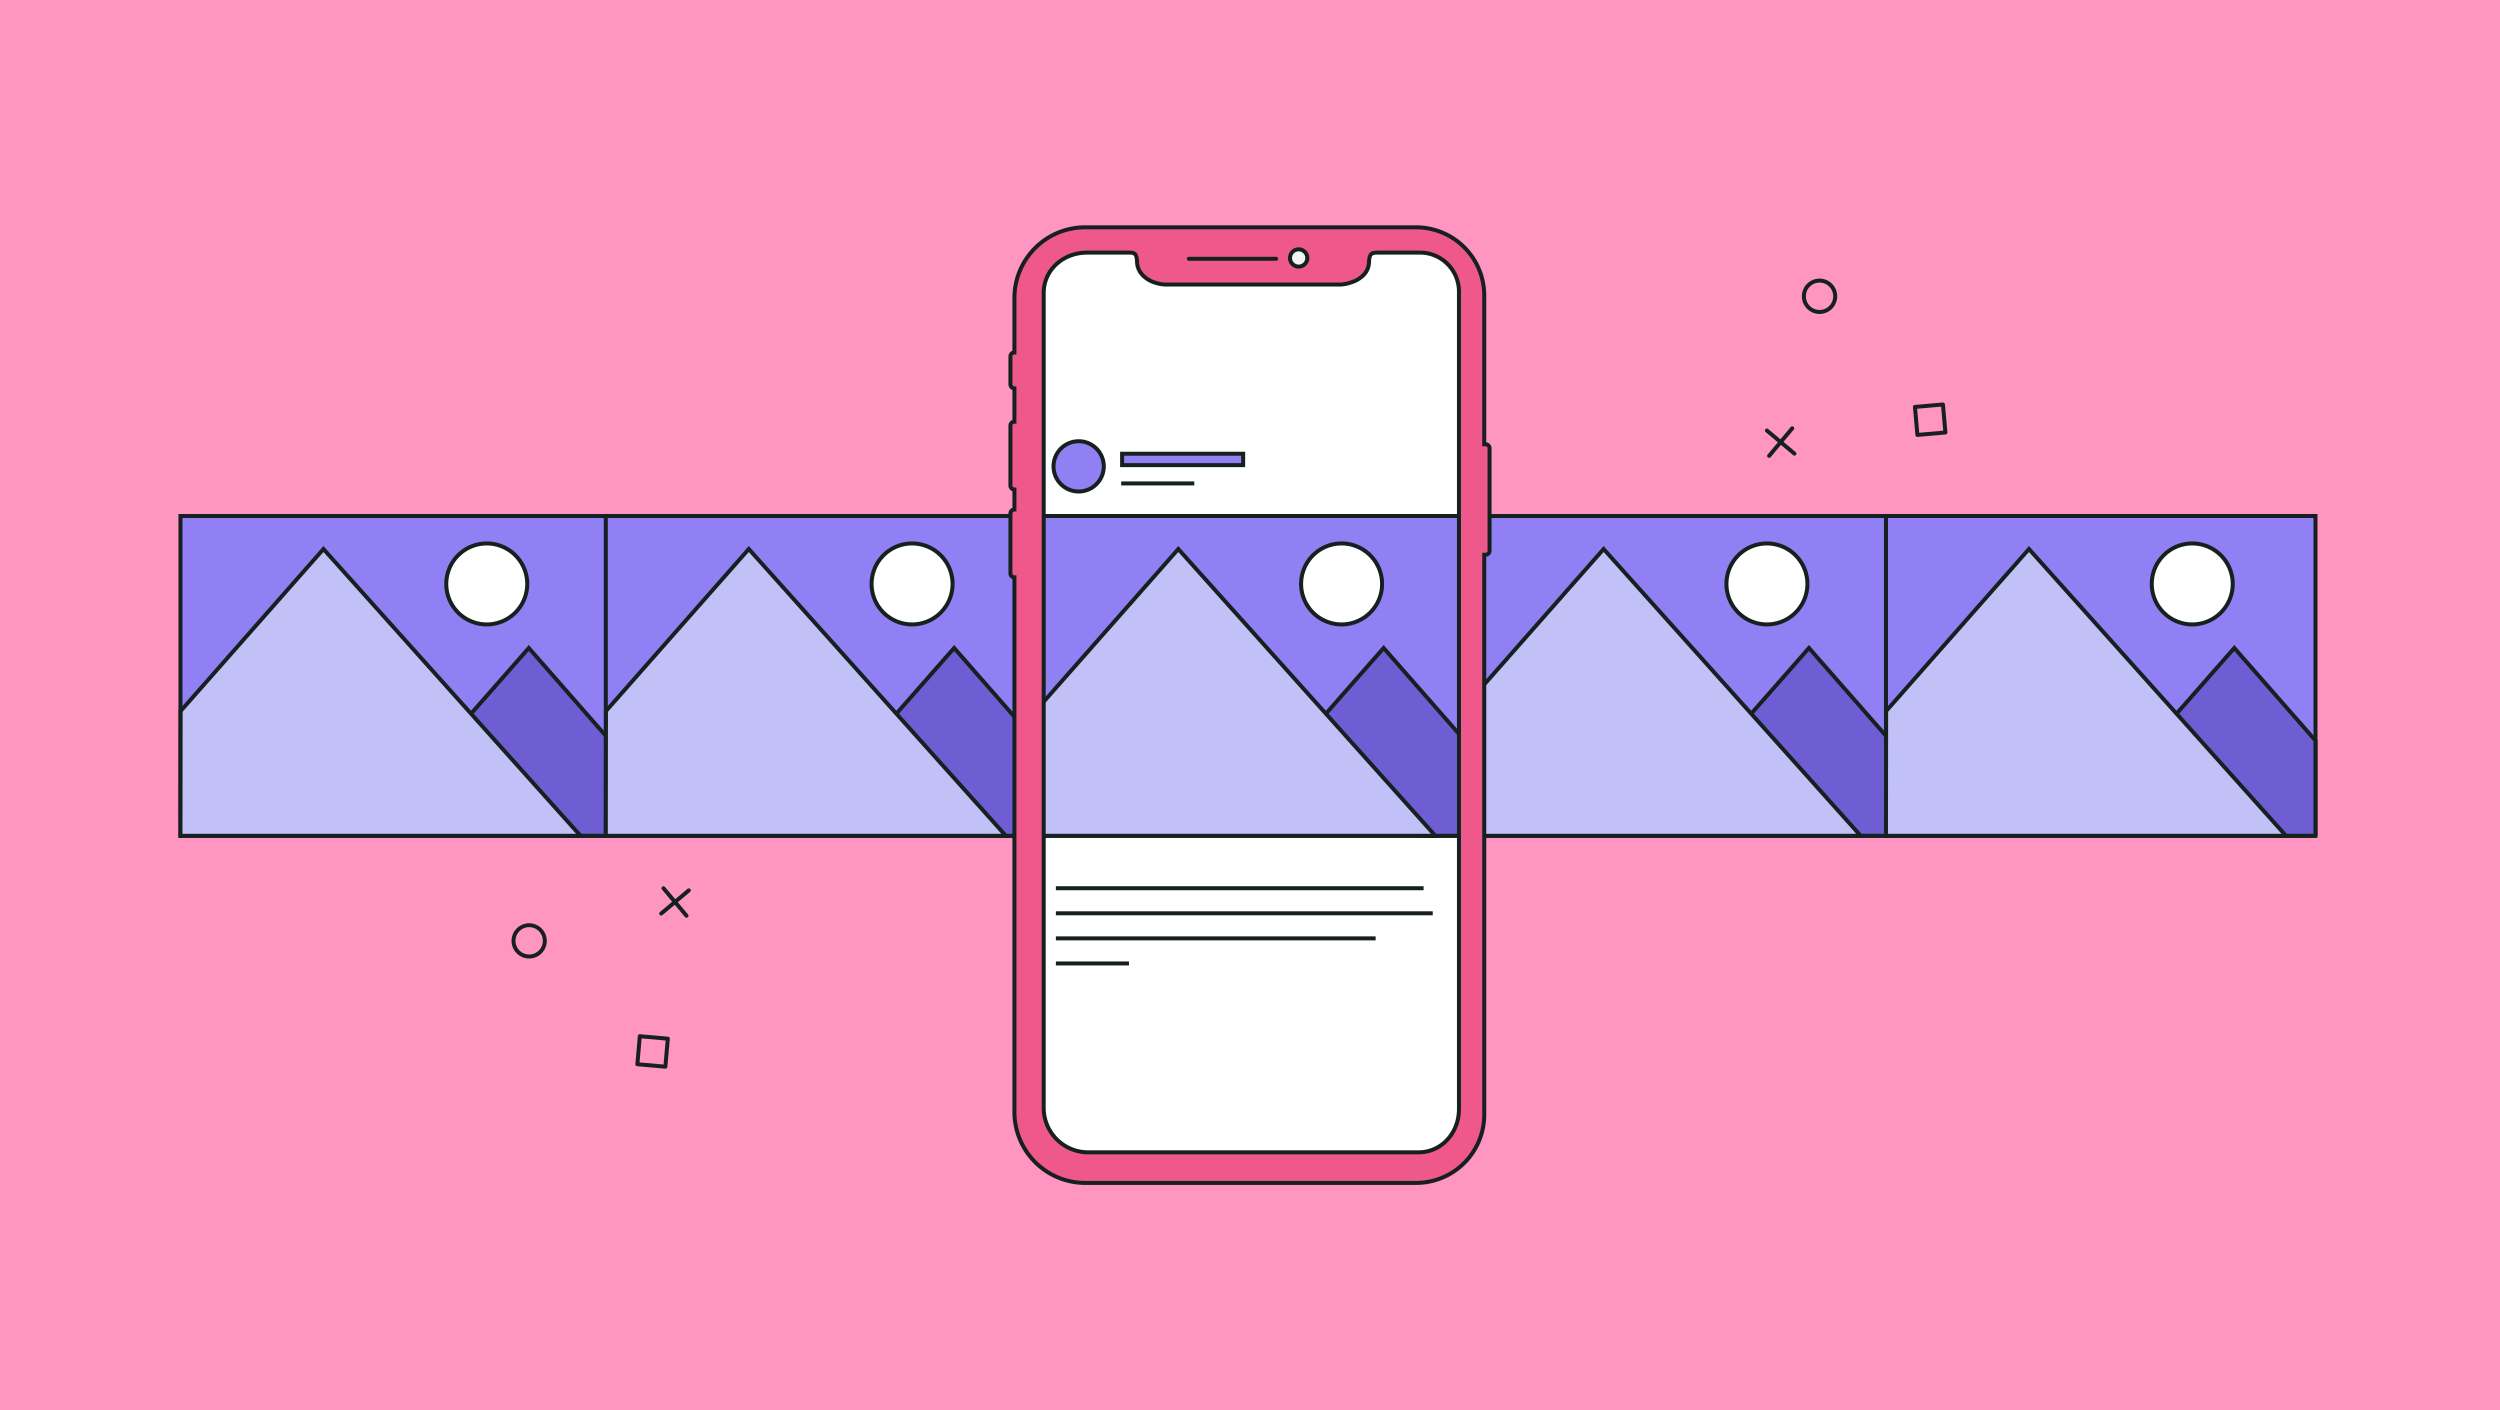 <svg xmlns="http://www.w3.org/2000/svg" width="780" height="440" viewBox="0 0 780 440"><rect x="0" y="0" width="780" height="440" fill="#333333" stroke="none"/><defs><style>.a{fill:#ff95c1;}.b{fill:#fff;}.c{fill:#162020;}.d{fill:#9180f4;}.e{fill:#6f5ed3;}.f{fill:#c1c1f7;}.g{fill:#ef588b;}.h{fill:#f3f4f4;}</style></defs><rect class="a" x="0.002" y="0.001" width="780" height="440"></rect><path class="b" d="M457.161,245.783V89.908a14.835,14.835,0,0,0-14.835-14.835H335.101a14.834,14.834,0,0,0-14.834,14.878l.753,256.807a14.824,14.824,0,0,0,.458,3.555c.131,9.165,8.856,16.563,19.615,16.563h97.399c10.84,0,19.627-7.507,19.627-16.768V245.783Z"></path><path class="c" d="M438.491,367.501H341.092c-10.997,0-20.059-7.668-20.239-17.107a15.571,15.571,0,0,1-.458-3.634l-.753-256.808a15.46,15.46,0,0,1,15.46-15.505H442.326a15.478,15.478,0,0,1,15.46,15.46V245.158h.956V350.107C458.742,359.698,449.657,367.501,438.491,367.501ZM335.102,75.698a14.21,14.21,0,0,0-14.21,14.251l.753,256.808a14.341,14.341,0,0,0,.439,3.405l.019.143c.125,8.793,8.645,15.946,18.99,15.946h97.399c10.478,0,19.001-7.242,19.001-16.144V246.408h-.956v-156.5a14.226,14.226,0,0,0-14.21-14.21Z"></path><path class="c" d="M567.69,97.952a5.513,5.513,0,1,1,4.229-1.968v0A5.505,5.505,0,0,1,567.69,97.952Zm.008-9.775a4.263,4.263,0,1,0,2.738.996A4.259,4.259,0,0,0,567.697,88.177Zm3.743,7.406h0Z"></path><path class="c" d="M559.861,142.156a.623.623,0,0,1-.401-.146l-8.58-7.197a.625.625,0,1,1,.803-.958l8.58,7.197a.625.625,0,0,1-.401,1.104Z"></path><path class="c" d="M551.973,142.847a.625.625,0,0,1-.479-1.027l7.197-8.579a.625.625,0,1,1,.957.804l-7.197,8.579A.624.624,0,0,1,551.973,142.847Z"></path><path class="c" d="M598.227,136.325a.626.626,0,0,1-.623-.57l-.765-8.735a.626.626,0,0,1,.568-.677l8.735-.766a.638.638,0,0,1,.456.143.628.628,0,0,1,.222.424l.765,8.735a.626.626,0,0,1-.568.677l-8.735.766C598.263,136.324,598.245,136.325,598.227,136.325Zm-.088-8.793.656,7.49,7.49-.656-.656-7.49Z"></path><path class="c" d="M165.11,299.053c-.163,0-.327-.007-.491-.021a5.498,5.498,0,1,1,.491.021Zm-.017-9.781a4.265,4.265,0,1,0,2.748,7.533h0a4.265,4.265,0,0,0-2.369-7.517C165.346,289.277,165.22,289.272,165.094,289.272Z"></path><path class="c" d="M214.191,286.329a.623.623,0,0,1-.478-.224l-7.197-8.579a.625.625,0,0,1,.957-.803l7.197,8.579a.625.625,0,0,1-.478,1.026Z"></path><path class="c" d="M206.304,285.639a.625.625,0,0,1-.401-1.103l8.579-7.197a.625.625,0,1,1,.803.957l-8.579,7.197A.621.621,0,0,1,206.304,285.639Z"></path><path class="c" d="M207.596,333.431c-.019,0-.036-.001-.055-.002l-8.735-.766a.627.627,0,0,1-.568-.678l.765-8.735a.626.626,0,0,1,.222-.424.658.658,0,0,1,.456-.145l8.735.766a.626.626,0,0,1,.568.678l-.765,8.735a.627.627,0,0,1-.623.57Zm-8.059-1.959,7.49.657.656-7.49-7.49-.657Z"></path><rect class="d" x="455.719" y="161.001" width="134.006" height="99.776"></rect><path class="c" d="M590.351,261.402H455.095V160.376H590.351Zm-134.006-1.25H589.101V161.626H456.345Z"></path><circle class="b" cx="551.282" cy="182.191" r="12.632"></circle><path class="c" d="M551.281,195.448a13.257,13.257,0,1,1,13.258-13.257A13.272,13.272,0,0,1,551.281,195.448Zm0-25.264a12.007,12.007,0,1,0,12.008,12.007A12.021,12.021,0,0,0,551.281,170.184Z"></path><path class="e" d="M589.714,260.768h-13.757l-31.629-35.762L564.397,202.17l25.317,28.879Z"></path><path class="c" d="M589.714,261.393H575.676l-32.182-36.386,20.903-23.784,25.941,29.591v29.964h-.625Zm-13.476-1.25h12.851V231.284l-24.693-28.167L545.16,225.005Z"></path><polygon class="f" points="580.537 260.778 500.331 171.293 455.772 221.847 455.72 260.778 580.537 260.778"></polygon><path class="c" d="M581.937,261.402H455.094l.053-39.791.156-.177,45.024-51.083Zm-125.591-1.25h122.792L500.335,172.234l-43.938,49.85Z"></path><rect class="d" x="588.423" y="161.001" width="134.006" height="99.776"></rect><path class="c" d="M723.055,261.402H587.798V160.376H723.055Zm-134.007-1.25H721.805V161.626H589.048Z"></path><circle class="b" cx="683.985" cy="182.191" r="12.632"></circle><path class="c" d="M683.985,195.448a13.257,13.257,0,1,1,13.257-13.257A13.272,13.272,0,0,1,683.985,195.448Zm0-25.264a12.007,12.007,0,1,0,12.007,12.007A12.021,12.021,0,0,0,683.985,170.184Z"></path><path class="e" d="M722.418,260.768h-13.757l-31.629-35.762L697.1,202.17l25.317,28.879Z"></path><path class="c" d="M722.418,261.393H708.379l-32.181-36.386,20.903-23.784,25.941,29.591v29.964h-.625Zm-13.477-1.25H721.793V231.284L697.1,203.117l-19.235,21.888Z"></path><polygon class="f" points="713.241 260.778 633.034 171.293 588.475 221.847 588.423 260.778 713.241 260.778"></polygon><path class="c" d="M714.64,261.402H587.797l.054-39.791.156-.177L633.03,170.352Zm-125.591-1.25h122.792l-78.803-87.918-43.938,49.85Z"></path><rect class="d" x="56.306" y="161.001" width="134.006" height="99.776"></rect><path class="c" d="M190.938,261.402H55.681V160.376H190.938Zm-134.007-1.25H189.688V161.626H56.931Z"></path><circle class="b" cx="151.868" cy="182.191" r="12.632"></circle><path class="c" d="M151.868,195.448a13.257,13.257,0,1,1,13.257-13.257A13.272,13.272,0,0,1,151.868,195.448Zm0-25.264a12.007,12.007,0,1,0,12.007,12.007A12.021,12.021,0,0,0,151.868,170.184Z"></path><path class="e" d="M190.3,260.768h-13.757L144.914,225.006,164.983,202.17,190.3,231.049Z"></path><path class="c" d="M190.301,261.393H176.262l-32.181-36.386,20.903-23.784,25.941,29.591v29.964h-.625Zm-13.477-1.25h12.852V231.284l-24.693-28.167-19.235,21.888Z"></path><polygon class="f" points="181.123 260.778 100.917 171.293 56.358 221.847 56.306 260.778 181.123 260.778"></polygon><path class="c" d="M182.523,261.402H55.68l.054-39.791.156-.177,45.023-51.083Zm-125.591-1.25h122.792l-78.803-87.918-43.938,49.85Z"></path><rect class="d" x="189.01" y="161.001" width="134.006" height="99.776"></rect><path class="c" d="M323.641,261.402H188.385V160.376H323.641Zm-134.006-1.25H322.391V161.626H189.635Z"></path><circle class="b" cx="284.572" cy="182.191" r="12.632"></circle><path class="c" d="M284.571,195.448a13.257,13.257,0,1,1,13.258-13.257A13.272,13.272,0,0,1,284.571,195.448Zm0-25.264a12.007,12.007,0,1,0,12.008,12.007A12.021,12.021,0,0,0,284.571,170.184Z"></path><path class="e" d="M323.004,260.768H309.247l-31.629-35.762L297.687,202.17,323.004,231.049Z"></path><path class="c" d="M323.004,261.393H308.966l-32.182-36.386,20.903-23.784,25.941,29.591v29.964h-.625Zm-13.476-1.25h12.851V231.284l-24.693-28.167L278.45,225.005Z"></path><polygon class="f" points="313.827 260.778 233.621 171.293 189.062 221.847 189.01 260.778 313.827 260.778"></polygon><path class="c" d="M315.227,261.402H188.384l.053-39.791.156-.177,45.024-51.083Zm-125.591-1.25h122.792L233.625,172.234l-43.938,49.85Z"></path><rect class="c" x="329.43" y="276.5" width="114.736" height="1.25"></rect><rect class="c" x="329.43" y="284.324" width="117.587" height="1.25"></rect><rect class="c" x="329.43" y="292.148" width="99.772" height="1.25"></rect><rect class="c" x="329.43" y="299.972" width="22.805" height="1.25"></rect><circle class="d" cx="336.541" cy="145.509" r="7.839"></circle><path class="c" d="M336.541,153.973a8.464,8.464,0,1,1,8.464-8.464A8.473,8.473,0,0,1,336.541,153.973Zm0-15.678a7.214,7.214,0,1,0,7.214,7.214A7.223,7.223,0,0,0,336.541,138.294Z"></path><rect class="c" x="349.809" y="150.206" width="22.805" height="1.25"></rect><rect class="d" x="350.097" y="141.566" width="37.77" height="3.563"></rect><path class="c" d="M388.492,145.755H349.472v-4.814h39.02Zm-37.77-1.25h36.52v-2.313H350.722Z"></path><rect class="d" x="323.016" y="161.001" width="134.006" height="99.776"></rect><path class="c" d="M457.647,261.402H322.391V160.376H457.647Zm-134.007-1.25H456.397V161.626H323.641Z"></path><circle class="b" cx="418.578" cy="182.191" r="12.632"></circle><path class="c" d="M418.578,195.448a13.257,13.257,0,1,1,13.257-13.257A13.272,13.272,0,0,1,418.578,195.448Zm0-25.264a12.007,12.007,0,1,0,12.007,12.007A12.021,12.021,0,0,0,418.578,170.184Z"></path><path class="e" d="M457.01,260.768h-13.757L411.624,225.006,431.693,202.17,457.01,231.049Z"></path><path class="c" d="M457.011,261.393h-14.039L410.791,225.007l20.903-23.784,25.941,29.591v29.964h-.625Zm-13.476-1.25h12.851V231.284l-24.693-28.167L412.457,225.005Z"></path><polygon class="f" points="447.833 260.778 367.627 171.293 323.068 221.847 323.016 260.778 447.833 260.778"></polygon><path class="c" d="M449.232,261.402H322.39l.054-39.791.156-.177,45.023-51.083Zm-125.591-1.25h122.792l-78.803-87.918-43.938,49.85Z"></path><path class="g" d="M463.499,138.611h-.415V92.186a21.26,21.26,0,0,0-21.26-21.26h-103.3a22.087,22.087,0,0,0-22.022,22.022v17.011a1.246,1.246,0,0,0-1.246,1.246v8.72a1.246,1.246,0,0,0,1.246,1.246v10.381a1.246,1.246,0,0,0-1.246,1.246v18.686a1.246,1.246,0,0,0,1.246,1.246v6.229a1.246,1.246,0,0,0-1.246,1.246v18.686a1.246,1.246,0,0,0,1.246,1.246V346.983a22.156,22.156,0,0,0,22.091,22.091H441.823a21.323,21.323,0,0,0,21.26-21.26V173.077h.415a1.246,1.246,0,0,0,1.246-1.246V139.857A1.246,1.246,0,0,0,463.499,138.611Zm-8.305,207.415c0,7.251-5.354,13.498-12.605,13.498H339.192a13.818,13.818,0,0,1-13.555-13.498V91.368c0-7.251,6.305-12.552,13.555-12.552h11.954c2.527,0,3.461-.288,3.614,2.914a6.184,6.184,0,0,0,1.668,4.028,8.982,8.982,0,0,0,3.869,2.397,11.504,11.504,0,0,0,3.33.626h54.638a11.594,11.594,0,0,0,3.33-.694,9.043,9.043,0,0,0,3.869-2.323,5.949,5.949,0,0,0,1.668-3.954c.153-3.203,1.087-2.995,3.614-2.995h11.842a12.209,12.209,0,0,1,12.605,12.552Z"></path><path class="c" d="M441.823,369.699H338.592a22.742,22.742,0,0,1-22.716-22.716v-166.33a1.873,1.873,0,0,1-1.246-1.763V160.204a1.873,1.873,0,0,1,1.246-1.763v-5.193a1.874,1.874,0,0,1-1.246-1.764v-18.686a1.873,1.873,0,0,1,1.246-1.763v-9.346a1.873,1.873,0,0,1-1.246-1.763v-8.72a1.874,1.874,0,0,1,1.246-1.764V92.948a22.673,22.673,0,0,1,22.647-22.647h103.3A21.91,21.91,0,0,1,463.708,92.186v45.812a1.873,1.873,0,0,1,1.662,1.859v31.974a1.874,1.874,0,0,1-1.662,1.859V347.813A21.91,21.91,0,0,1,441.823,369.699ZM316.501,159.583a.621.621,0,0,0-.621.621v18.686a.621.621,0,0,0,.621.621h.625V346.983a21.491,21.491,0,0,0,21.466,21.466H441.823a20.658,20.658,0,0,0,20.635-20.636V172.452h1.041a.622.622,0,0,0,.621-.621V139.857a.621.621,0,0,0-.621-.621h-1.041V92.186a20.658,20.658,0,0,0-20.635-20.635h-103.3A21.421,21.421,0,0,0,317.126,92.948V110.584h-.625a.622.622,0,0,0-.621.621v8.72a.621.621,0,0,0,.621.621h.625v11.631h-.625a.621.621,0,0,0-.621.621v18.686a.622.622,0,0,0,.621.621h.625v7.479ZM442.589,360.148H339.192a14.523,14.523,0,0,1-14.181-14.123V91.368c0-7.389,6.229-13.177,14.181-13.177l12.525-.003c2.302-.017,3.505.124,3.666,3.513a5.582,5.582,0,0,0,1.506,3.636,8.385,8.385,0,0,0,3.594,2.222,10.958,10.958,0,0,0,3.144.598h54.638a11.165,11.165,0,0,0,3.142-.664,8.394,8.394,0,0,0,3.604-2.158,5.333,5.333,0,0,0,1.498-3.553c.164-3.45,1.443-3.593,3.805-3.591l12.275.001a12.77,12.77,0,0,1,13.229,13.177V346.025C455.818,353.945,450.007,360.148,442.589,360.148ZM339.192,79.441c-7.251,0-12.931,5.239-12.931,11.927V346.025a13.24,13.24,0,0,0,12.931,12.873H442.589c6.718,0,11.979-5.654,11.979-12.873V91.368a11.561,11.561,0,0,0-11.979-11.927L430.308,79.44c-2.158-.009-2.436-.013-2.551,2.401a6.604,6.604,0,0,1-1.836,4.349,9.641,9.641,0,0,1-4.139,2.495,12.105,12.105,0,0,1-3.518.722H363.627a12.107,12.107,0,0,1-3.518-.655,9.657,9.657,0,0,1-4.139-2.568,6.783,6.783,0,0,1-1.835-4.424c-.112-2.344-.376-2.345-2.406-2.322l-.584.003Z"></path><circle class="h" cx="405.182" cy="80.487" r="2.693"></circle><path class="c" d="M405.182,83.806A3.318,3.318,0,1,1,408.5,80.487,3.322,3.322,0,0,1,405.182,83.806Zm0-5.387a2.068,2.068,0,1,0,2.068,2.068A2.071,2.071,0,0,0,405.182,78.419Z"></path><path class="c" d="M398.162,81.362H370.92a.625.625,0,0,1,0-1.25h27.242a.625.625,0,0,1,0,1.25Z"></path></svg>